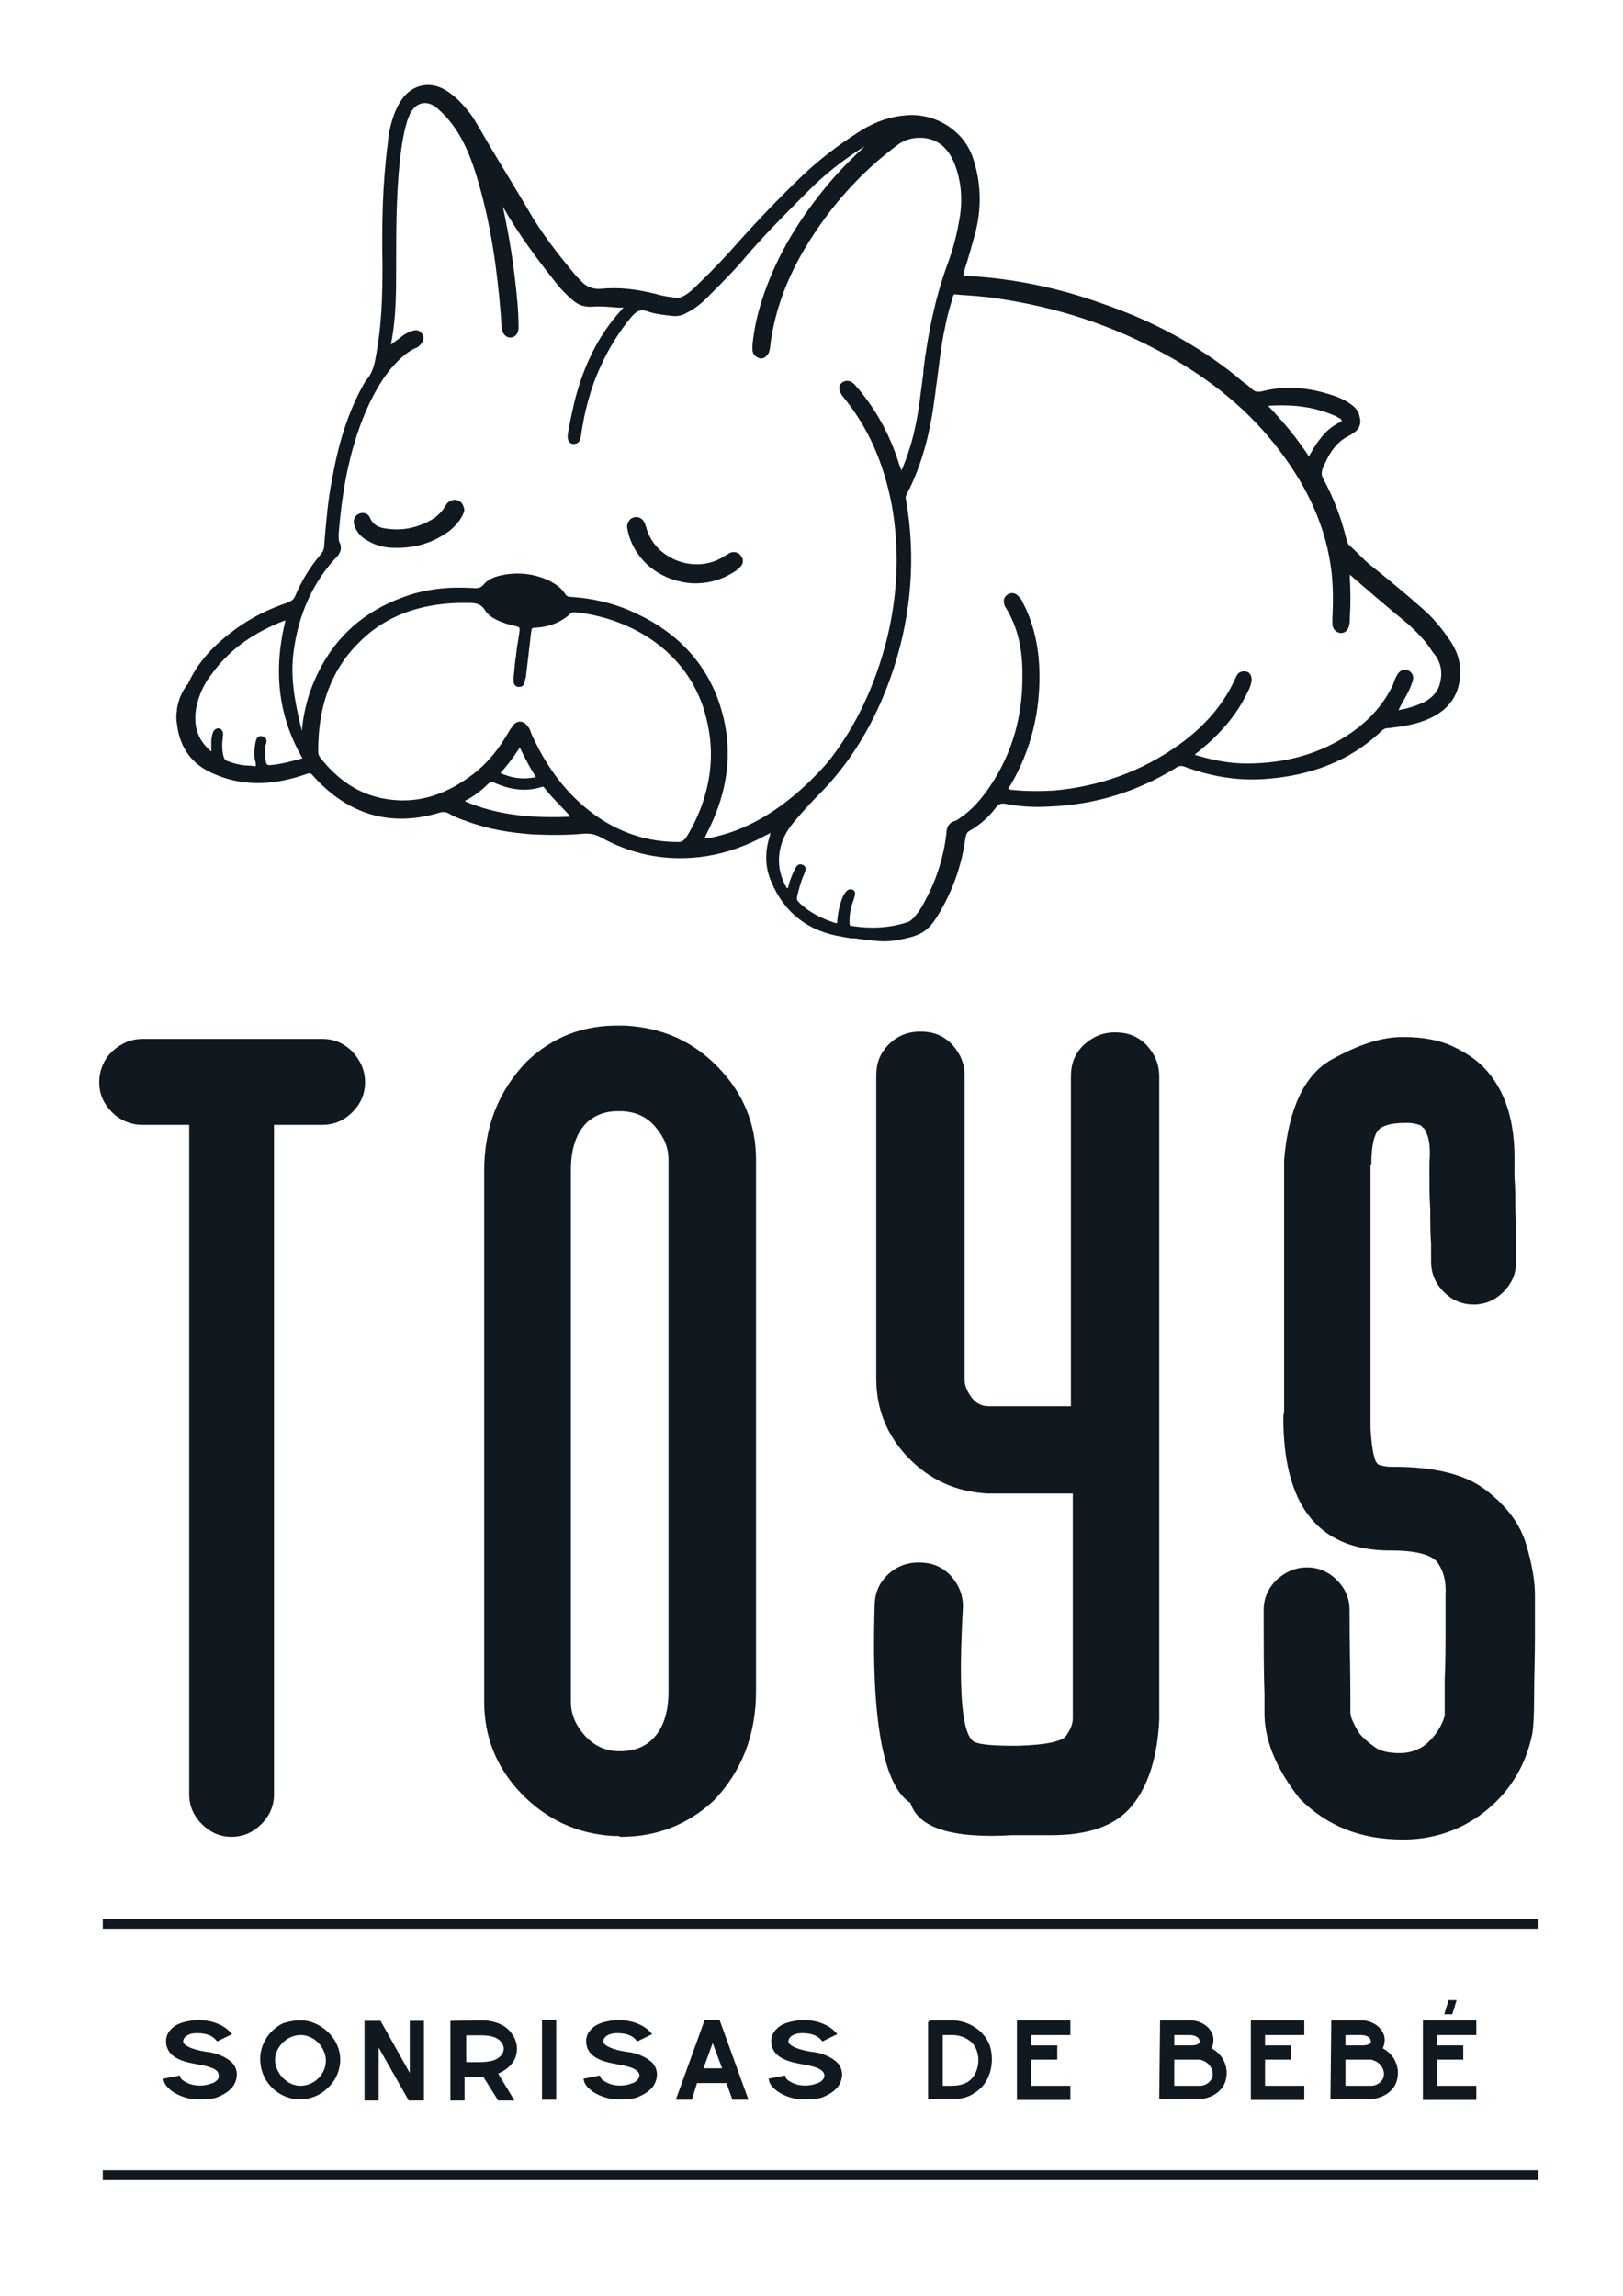 <?xml version="1.0" encoding="utf-8"?>
<!-- Generator: Adobe Illustrator 28.0.0, SVG Export Plug-In . SVG Version: 6.00 Build 0)  -->
<svg version="1.1" class= "logo-animado" istroke="#101820" fill="#101820" d="Capa_1" xmlns="http://www.w3.org/2000/svg" xmlns:xlink="http://www.w3.org/1999/xlink" x="0px" y="0px"
	 viewBox="0 0 595.3 841.9" style="enable-background:new 0 0 595.3 841.9;" xml:space="preserve">

<g>
	<path class="svg-elem-1" stroke="#101820" fill="#101820" d="M65.4,260v0.6c-0.3,1.6-0.3,3.2,0,4.8c1,9,5.8,15.1,14.1,18.3c10.9,4.5,21.8,3.5,32.7-0.3c1.6-0.6,2.2-0.3,3.2,1
		c12.5,13.8,27.9,18.6,45.8,13.1c1.3-0.3,2.2-0.3,3.5,0.3c2.2,1.3,4.5,2.2,6.7,2.9c7.7,2.9,15.7,4.2,24,4.8
		c6.4,0.3,12.8,0.3,19.2-0.3c2.2,0,3.8,0.3,5.8,1.3c9.6,5.4,19.9,8,30.7,7.7c10.6-0.3,20.2-3.2,29.5-8.3c1-0.3,1.6-1,2.6-1.3
		c0,0.6,0,1-0.3,1.6v0.3c-1.9,5.8-1.9,11.5,0.6,17c4.8,11.2,13.5,17.6,25.3,19.5c1,0.3,2.2,0.3,3.2,0.6h1.3c1,0,1.6,0.3,2.6,0.3
		c1.6,0.3,3.2,0.3,4.8,0.6c2.9,0.3,5.8,0.3,8.6-0.3c9-1.6,11.2-3.2,15.7-11.2c4.5-8,7.4-16.7,8.6-25.6c0.3-1.6,0.6-2.6,1.9-3.2
		c3.8-2.2,7-5.1,9.6-8.6c1-1.3,2.2-1.6,3.8-1.3c5.1,1,10.2,1.3,15.7,1c16.7-0.6,32.3-5.4,46.4-14.1c1.3-1,2.6-1,4.2-0.3
		c9.6,3.5,19.5,5.1,29.8,4.2c15.7-1.3,29.8-6.4,41.3-17.3c1-1,1.9-1.3,3.2-1.3c5.1-0.6,9.9-1.3,14.7-3.5c7-3.2,10.9-8.6,10.9-16.7
		c0-4.5-1.6-8.3-4.2-11.9c-2.9-4.2-6.1-8-9.9-11.2c-6.1-5.4-12.8-10.9-19.2-16c-2.6-2.2-4.8-4.8-7.4-7c-0.6-0.6-0.6-1.3-1-2.2
		c-1.9-8-4.8-15.4-8.6-22.4c-0.6-1.3-0.6-2.2-0.3-3.5c2.2-5.4,4.8-10.2,10.2-12.8c0.6-0.3,1-0.6,1.6-1c1.9-1.3,2.6-3.2,1.9-5.4
		c-0.3-2.2-1.9-3.5-3.8-4.8c-2.9-1.9-6.4-2.9-9.6-3.8c-7.4-1.9-14.4-2.2-21.8-0.3c-1.6,0.3-2.9,0.3-4.2-1c-1.6-1.6-3.5-2.6-5.1-4.2
		c-14.7-11.9-31.4-20.8-49.3-26.9c-16-5.8-32.7-9.3-49.6-10.2c-2.2,0-2.2-0.3-1.6-2.6c1.6-4.8,2.9-9.6,4.2-14.4
		c2.2-9,1.9-17.9-1-26.6c-3.2-9.6-12.8-15.7-22.7-15.4c-7,0.3-13.1,2.6-18.9,6.4c-7.4,4.8-14.1,9.9-20.5,16
		c-8,7.7-15.7,15.7-23.1,24c-4.5,5.1-9.3,10.2-14.4,15.1c-1.9,1.9-3.5,3.5-5.8,4.8c-1.3,0.6-2.2,1-3.8,0.6c-2.2-0.3-4.5-0.6-6.7-1.3
		c-6.4-1.6-13.1-2.6-19.9-1.9c-3.5,0.3-6.1-1-8-3.2c-0.6-0.6-1-1-1.6-1.6c-6.4-7.7-12.8-15.7-17.9-24.7
		c-5.8-9.9-11.9-19.5-17.6-29.5c-1.3-2.2-2.6-4.5-4.2-6.4c-2.6-3.2-5.4-6.1-9-8c-5.1-2.6-10.6-1.3-14.1,3.2c-1,1.3-1.9,2.9-2.6,4.5
		c-1.6,3.8-2.6,8-2.9,12.2c-1.9,14.7-2.2,29.5-1.9,44.5c0,10.9-0.3,21.5-2.2,32c-0.6,3.8-1.3,7.4-3.8,10.2c-0.3,0.3-0.6,1-1,1.6
		c-6.1,10.9-9.3,22.4-11.5,34.6c-1.6,8-2.2,16-2.9,24.3c0,1.6-0.6,2.6-1.6,3.8c-3.8,4.5-6.7,9.3-9,14.7c-0.6,1.6-1.6,2.2-3.2,2.9
		c-6.7,2.2-13.1,5.4-18.9,9.6c-7.4,5.4-13.5,11.5-17.3,19.9C67,253.9,66,256.8,65.4,260L65.4,260z M278.7,301
		c-5.8,3.2-11.5,5.4-17.9,6.7c-0.3,0-0.3,0-0.6,0c-0.6,0.3-1.3,0.3-2.2,0c0-0.6,0.3-1.3,0.6-1.9c0-0.3,0.3-0.3,0.3-0.6
		c6.4-12.5,9.3-25.9,6.4-40c-3.8-18.3-14.7-31.4-31.4-39.4c-7.7-3.8-15.7-5.8-24.3-6.4c-1.3,0-2.2-0.3-2.9-1.6
		c-1.3-1.9-3.2-3.2-5.1-4.2c-5.8-2.9-12.2-3.5-18.6-1.9c-2.2,0.6-4.2,1.6-5.4,3.2c-1,1-1.9,1.3-3.2,1.3c-8.6-0.6-17,0-25.3,2.9
		c-17.6,6.1-29.1,17.9-35.2,35.6c-1.3,4.2-2.2,8.3-2.6,12.5c0,0.6,0,1-0.3,1.6c0,0.3,0,0.3,0,0.6c-0.6,0-0.6-0.3-0.6-0.6l0,0
		c-2.2-9-4.2-17.6-3.5-27.2c1.3-13.8,6.1-26.3,15.1-36.5c0.3-0.3,1-1,1.3-1.3c1-1.3,1.6-2.6,1-4.2c-0.6-1-0.6-2.2-0.6-3.5
		c1.3-16.7,4.2-33.3,11.5-48.7c2.2-4.5,4.8-9,8-12.8c2.6-2.9,5.4-5.8,9-7.4c1-0.3,1.6-1,2.2-1.9c0.6-1,0.6-1.9,0-2.6
		c-0.6-1-1.6-1.3-2.6-1c-1.3,0.3-2.6,1-3.5,1.6c-1.6,1.3-3.5,2.6-5.1,3.8c-0.6-0.3-0.6-0.6-0.3-1l0,0c1.9-9.3,1.9-18.9,1.9-28.2
		c0-12.8,0-25.6,1.3-38.4c0.6-5.4,1.3-10.6,2.9-15.7c0.6-1.3,1-2.9,1.9-3.8c2.6-3.5,6.7-3.5,9.9-0.6c8.6,7.4,12.5,17.9,15.4,28.2
		c4.5,15.7,6.7,31.7,8,48c0,1.6,0.3,3.2,0.3,4.8c0.3,1.6,1.3,2.9,2.6,2.9c1.6,0,2.6-1.3,2.6-3.2c0-5.8-0.6-11.9-1.3-17.6
		c-1-9-2.6-17.9-4.5-26.9v-0.3c0-0.3-0.3-1,0-1.3c0.6,0.3,0.6,1,1,1.6c5.8,10.2,12.8,19.5,20.2,28.8c1.6,1.9,3.5,3.8,5.4,5.4
		c1.9,1.6,3.8,2.2,6.1,2.2c3.2-0.3,6.7,0,9.9,0.3c0.3,0,0.6,0,0.6,0c0.3,0,1,0,1.3,0c0.3,0,0.3,0,0.6,0c0.3,0.6,0,1-0.3,1.3
		c0,0-0.3,0-0.3,0.3c-8.6,9.3-13.8,20.5-17,32.7c-1,4.2-1.9,8.3-2.6,12.5c-0.3,2.2,0.3,3.2,1.6,3.2c1.3,0,1.9-0.6,2.2-2.6
		c1.3-9,3.5-17.6,7.4-25.9c2.9-6.4,6.7-12.5,11.2-17.9c1.9-2.2,3.5-3.2,6.4-2.2c2.9,1,5.8,1.3,8.6,1.6c1.9,0.3,3.8,0,5.4-1
		c3.2-1.6,5.8-3.8,8.3-6.4c5.1-5.1,9.9-9.9,14.4-15.4c7-8,14.7-15.7,22.4-23.4c5.4-5.4,11.5-10.2,17.9-14.4c1.6-1,3.2-2.2,5.1-2.6
		c-6.1,5.4-12.2,11.5-17.3,17.9c-9.9,12.2-17.9,25.6-22.7,41c-1.6,5.1-2.6,9.9-3.2,15.4v0.3c0,0.6,0,1,0,1.6c0,1.3,1,2.2,2.2,2.6
		c1.3,0.3,2.2-0.6,2.9-1.9c0-0.3,0.3-1,0.3-1.3c1.9-16.7,8.6-31.4,18.3-45.2c8-11.5,17.6-21.5,28.8-29.8c2.9-2.2,6.4-2.9,9.9-2.6
		c5.8,0.6,9.3,4.2,11.5,9.3c2.6,6.4,3.2,13.1,2.2,19.9c-1,6.4-2.6,12.5-4.8,18.3c-4.5,12.5-7,25.3-8.6,38.1v1
		c-1,7-1.6,13.8-3.2,20.8c-1,4.8-2.6,9.6-4.5,14.4c-0.3,0.3-0.3,1-1,1.3c-0.6-0.6-0.6-1.6-1-2.2c-3.2-10.6-8.3-20.2-15.4-28.5
		c-0.6-0.6-1-1.3-1.9-1.9c-1-0.6-1.9-0.6-2.9,0c-1,0.6-1.3,1.9-0.6,3.2c0.3,0.3,0.3,0.6,0.6,1c9.9,11.9,15.4,25.3,18.3,40.4
		c2.9,16.3,2.2,32.3-1.6,48.4c-4.2,17-11.2,32.7-22.1,46.4C297,287.8,288.6,295.5,278.7,301L278.7,301z M528.8,250
		c-0.6,3.5-2.9,6.1-5.8,7.7c-3.2,1.6-6.4,2.6-9.9,3.2c-0.3,0-0.6,0-0.6-0.3c0-0.6,0.3-1,0.6-1.6c0-0.3,0.3-0.3,0.3-0.6
		c1.6-2.9,3.2-5.4,4.2-8.6c0.6-1.6,0-2.9-1.3-3.5c-1.3-0.6-2.6,0-3.5,1.6c-0.6,1-1,2.2-1.3,3.2c-3.5,7.4-8.6,13.1-15.4,17.9
		c-11.5,8-24.7,11.5-38.8,11.5c-5.8,0-11.5-1-17-2.6c-1-0.3-1.9-0.3-2.6-1c0.3-1,1.3-1.3,1.9-1.9c7.4-6.1,13.5-12.8,17.6-21.5
		c0.6-1,1-2.2,1.3-3.5c0.3-1.6-0.3-2.9-1.3-3.2c-1.3-0.3-2.6,0-3.2,1.3c0,0.3-0.3,0.3-0.3,0.6c-4.5,10.2-11.9,18.3-20.8,24.7
		c-13.8,9.9-29.1,15.4-46.1,17c-5.4,0.3-10.9,0.3-16.3-0.3c-0.3,0-0.6-0.3-1-0.3c-0.3-0.6,0-1.3,0.3-1.6l0.3-0.3
		c7.7-13.1,11.2-27.5,10.6-42.9c-0.3-8.3-2.2-16.7-6.1-24c-0.3-1-1-1.6-1.6-2.2c-1-1-2.2-1-3.2-0.3c-1,0.6-1.3,1.6-1,2.9
		c0,0.3,0.3,1,0.6,1.3c4.5,7.4,6.1,15.4,6.1,24c0.3,15.4-3.5,29.5-12.2,42.3c-2.9,4.2-6.1,8-10.2,10.9c-1,0.6-1.6,1.3-2.6,1.6
		c-2.2,0.6-2.9,2.2-2.9,4.5c-1,8.3-3.5,16.3-7.4,23.7c-1.3,2.6-2.6,4.8-4.5,7c-1,1-1.9,1.9-3.5,2.2c-6.1,1.9-12.5,2.2-18.9,1.3
		c-2.2-0.3-2.2-0.3-2.2-2.6c0-2.9,0.6-5.4,1.6-8c0.6-1.9,0.6-2.6-0.3-2.9c-1-0.3-1.6,0.3-2.6,1.9c-1.3,2.9-1.9,5.8-2.2,9
		c0,1.6-0.3,1.6-1.6,1.3c-4.8-1.6-9.3-3.8-13.1-7.4c-1-1-1.3-1.6-1-2.9c0.6-2.6,1.3-5.1,2.2-7.4c0.3-0.3,0.3-1,0.6-1.3
		c0.3-1,0.6-1.6-0.3-2.2c-1-0.6-1.9,0-2.2,1c-1,1.6-1.6,3.5-2.2,5.1c-0.3,1-0.3,1.9-1,2.6c-1-0.3-1.3-1.3-1.6-1.9
		c-3.8-7.4-2.6-16.3,3.2-23.1c3.5-4.2,7-8,10.9-11.9c12.2-12.8,20.5-28.2,25.9-44.8c6.4-19.9,8-40.4,4.5-60.9
		c-0.3-1-0.3-1.9,0.3-2.9c5.8-11.2,8.6-23.1,10.2-35.6c0.3-1.6,0.3-2.9,0.6-4.5c1-7,1.6-14.1,3.2-21.1c0.6-3.5,1.6-6.7,2.6-10.2
		c0.6-2.2,0.6-2.2,2.9-1.9l0,0c4.5,0.3,9.3,0.6,13.8,1.3c22.1,3.2,42.9,9.9,62.5,20.8c16.3,9,30.7,20.5,42,35.6
		c9.9,13.1,17,27.9,18.9,44.5c0.6,5.8,0.6,11.2,0.3,17c0,0.3,0,0.3,0,0.6s0,1,0,1.3c0,1.6,1,2.6,2.2,2.9c1.3,0.3,2.6-0.6,2.9-2.2
		c0.3-1,0.3-1.9,0.3-2.9l0,0c0.3-4.8,0.3-9.6,0-14.4v-0.3c0-0.6,0-1,0-1.6c0.3,0,0.6,0,1,0.3l0,0c7,6.1,14.1,12.2,21.1,17.9
		c3.5,3.2,6.7,6.4,9.3,10.6C528.5,241.7,529.8,245.6,528.8,250L528.8,250z M467.4,148.2c7.7-0.3,15.1,0.6,22.4,3.8
		c0.3,0,0.6,0.3,0.6,0.3c1,0.6,2.2,1,2.2,1.9s-0.6,1-1.3,1.3c-0.3,0-0.3,0.3-0.6,0.3c-2.2,1.3-4.2,2.9-5.8,5.1
		c-1.9,2.2-3.2,4.8-4.8,7.4c-4.5-7-9.9-13.5-15.7-19.5C465.1,148.2,466.1,148.2,467.4,148.2L467.4,148.2z M258.2,294.6
		c-1.6,4.5-3.5,8.6-6.1,12.8c-1,1.3-1.9,1.9-3.2,1.9c-14.4,0-26.9-5.4-37.5-15.4c-7.4-7-12.8-15.4-17-24.7c-0.3-1-0.6-1.9-1.3-2.6
		c-1.3-1.9-3.2-1.9-4.5-0.3c-0.3,0.6-1,1.3-1.3,1.9c-3.8,6.7-8.6,12.8-15.1,17.3c-9.3,6.7-19.5,9.9-30.7,8
		c-10.2-1.6-18.3-7.4-24.7-15.7c-0.3-0.6-0.6-1.3-0.6-2.2c0-17.9,5.4-33.3,20.2-44.8c9.3-7,20.2-9.9,32-10.2c1.3,0,2.2,0,3.5,0
		c2.6,0,4.8,0.3,6.4,2.9c1.6,2.6,4.8,3.8,7.7,4.8c1.3,0.3,2.6,0.6,3.8,1c1,0.3,1.3,0.6,1.3,1.9c-0.3,2.2-0.6,4.2-1,6.4
		c0,1-0.3,1.6-0.3,2.6l0,0c0,0.6-0.3,1.6-0.3,2.2c-0.3,1.9-0.3,3.8-0.6,5.8c0,0.6,0,1.3,0,1.9c0,0.6,0.6,1.3,1.3,1.3s1.3,0,1.6-1
		c0.3-0.6,0.3-1.6,0.6-2.2c0.6-5.4,1.3-10.9,1.9-16.3c0.3-1.9,0.3-2.2,2.2-2.2c4.8-0.3,9-1.9,12.5-5.1c0.6-0.6,1.3-0.6,1.9-0.6
		c18.6,1.9,39.7,12.5,47.4,34.9C262.4,271.5,262.1,283,258.2,294.6L258.2,294.6z M99,281.1c-1,0-1.6-0.3-1.9-1.3
		c-0.3-1.9-0.6-4.2-0.3-6.1c0-0.3,0-0.6,0.3-1c0.3-1,0.3-1.9-1-2.2c-1-0.3-1.6,0.3-1.9,1.9c-0.3,1.9-0.6,3.5-0.3,5.4
		c0,0.3,0,1,0.3,1.3c0.3,2.6,0.3,2.6-2.2,2.2c-2.9,0-5.8-0.6-8.3-1.6c-1.3-0.3-1.9-1-2.2-2.2c-0.6-2.2-0.6-4.5-0.3-7
		c0.3-1.9,0-2.6-1-2.9c-1,0-1.6,0.6-1.9,2.2c-0.3,1-0.3,1.9-0.3,3.2c0,0.6,0,1.3,0,2.2c0,0.3,0,0.6,0,1c-0.6,0-1-0.3-1.3-0.6l0,0
		c-5.1-4.5-6.4-10.2-5.1-16.7c1-4.5,2.9-8.6,5.8-12.2c6.7-9.3,16-15.4,26.6-19.5c0.3,0,0.6-0.3,1.3,0c-4.5,17.9-3.2,34.9,6.4,51.2
		C106.7,279.8,102.9,280.8,99,281.1L99,281.1z M197.4,285.3c-5.4,1.3-9.9,0.6-14.7-1.6c2.9-3.2,5.4-6.4,8-10.6
		C192.9,277.6,194.8,281.4,197.4,285.3z M209.5,300c-13.5,0.6-26.9-0.3-39.4-5.8c0-0.6,0.3-1,0.6-1.3c0,0,0,0,0.3,0
		c2.9-1.6,5.4-3.5,7.7-5.8c0.6-0.6,1.3-1,2.6-0.6c5.8,2.6,11.5,3.5,17.3,1.6c0.6-0.3,1,0,1.3,0.3c2.9,3.8,6.4,7,9.6,10.6
		c0,0,0,0,0,0.3C209.5,300,209.5,300,209.5,300L209.5,300z"/>
	<path class="svg-elem-2" stroke="#101820" fill="#101820" d="M167.9,184.1c-1-0.6-1.9-0.3-2.9,0.3c-0.6,0.3-1,1-1.3,1.6c-1,1.6-2.2,2.9-3.8,4.2c-5.4,3.5-11.5,5.1-17.9,4.2
		c-2.9-0.3-5.4-1.3-6.7-4.2c-0.6-1.6-2.2-1.9-3.5-1.3c-1.3,0.6-1.9,1.9-1.3,3.8c1,2.6,2.6,4.2,5.1,5.4c2.2,1.3,4.5,1.9,7,2.2
		c7.7,0.6,14.7-1,21.1-5.4c1.9-1.3,3.8-3.2,5.1-5.4c0.3-0.6,1-1.6,1-2.6C169.5,185.3,168.9,184.4,167.9,184.1L167.9,184.1z"/>
	<path class="svg-elem-3" stroke="#101820" fill="#101820" d="M267.8,203.3c-0.6,0.3-1.6,1-2.2,1.3c-10.6,6.7-25.9,1-29.1-11.2c-0.3-0.6-0.3-1.3-0.6-1.6
		c-0.6-1.3-1.9-1.9-3.2-1.6c-1.3,0.3-1.9,1.3-2.2,2.6c0,1,0.3,1.9,0.6,3.2c2.6,9,10.6,16,21.5,17.3c6.1,0.6,11.9-1,16.7-4.2
		c0.6-0.3,1.3-1,1.9-1.6c1-1,1-2.2,0.3-3.2C270.7,203,269.1,202.6,267.8,203.3L267.8,203.3z"/>
	<path class="svg-elem-4" stroke="#101820" fill="#101820" d="M84.9,673.1L84.9,673.1c4.2,0,7.7-1.6,10.6-4.5c2.9-2.9,4.5-6.4,4.5-10.6v-246h18.3c4.2,0,7.7-1.6,10.6-4.5
		c2.9-2.9,4.5-6.4,4.5-10.6s-1.6-7.7-4.5-10.9c-2.9-2.9-6.4-4.5-10.6-4.5H87.5c-1.6,0-3.2,0-4.8,0H52.3c-4.2,0-7.7,1.6-10.9,4.5
		c-2.9,2.9-4.5,6.7-4.5,10.9c0,4.2,1.6,7.7,4.5,10.6c2.9,2.9,6.7,4.5,10.9,4.5h17.6v246c0,4.2,1.6,7.7,4.5,10.6
		S80.8,673.1,84.9,673.1z"/>
	<path class="svg-elem-5" stroke="#101820" fill="#101820" d="M227.8,673.1L227.8,673.1c13.1,0,24.3-4.5,33.6-13.1c10.2-10.6,15.4-24,15.4-39.7v-195
		c0-12.8-4.5-24-13.8-33.6c-9.3-9.6-20.5-14.4-33.9-15.1h-1.3c-13.8-0.3-25,4.2-34.3,13.1c-10.2,10.6-15.4,23.7-15.4,39.7v194.7
		c0,12.8,4.5,24,13.5,33.3c9,9.3,20.2,14.7,33.6,15.4h1.9C227.5,673.1,227.5,673.1,227.8,673.1C227.5,673.1,227.8,673.1,227.8,673.1
		L227.8,673.1z M226.5,407L226.5,407h0.3h0.3h0.3h1c5.1,0.3,9.3,2.2,12.5,6.1c3.2,3.8,4.8,7.7,4.8,12.2v195c0,7.7-1.9,13.8-6.1,17.9
		c-2.9,2.9-7,4.5-12.2,4.5c0,0,0,0-0.3,0l0,0c-0.3,0-0.6,0-0.6,0h-0.3c-5.1-0.3-9.3-2.6-12.5-6.4c-3.2-3.8-4.8-7.7-4.8-12.2v-195
		c0-7.7,1.9-13.8,6.1-17.9C217.9,408.6,221.7,407,226.5,407L226.5,407z"/>
	<path class="svg-elem-6" stroke="#101820" fill="#101820" d="M371.3,672.5L371.3,672.5L371.3,672.5c0.3,0,0.3,0,0.3,0h1.6c8,0,12.2,0,12.5,0c13.5,0,23.4-3.5,29.1-10.6
		c5.8-7,9.3-17.6,9.9-31.4V394.8c0-4.5-1.6-8-4.5-11.2c-3.2-3.2-6.7-4.5-11.2-4.5s-8,1.6-11.2,4.5c-3.2,3.2-4.5,6.7-4.5,11.2v121.4
		h-30.7c-2.9,0-5.1-1.3-6.7-3.5c-1.6-2.2-2.6-4.5-2.6-6.7V394.5c0-4.5-1.6-8-4.5-11.2c-3.2-3.2-6.7-4.5-11.2-4.5s-8.3,1.6-11.2,4.5
		c-3.2,3.2-4.5,6.7-4.5,11.2v111.1c0,10.9,3.8,20.5,11.5,28.5c7.7,8,17.3,12.5,28.8,13.1H394v83c0,2.2-1,4.5-2.6,6.7
		c-1.6,2.2-7.7,3.5-17.9,3.8h-1.3c0,0,0,0-0.3,0l0,0l0,0l0,0h-0.3c-9,0-14.1-0.6-15.4-2.2c-4.2-4.2-5.1-20.5-3.5-49.3
		c0-4.5-1.6-8-4.5-11.2c-3.2-3.2-6.7-4.5-11.2-4.5s-8.3,1.6-11.2,4.5c-3.2,3.2-4.5,6.7-4.5,11.2c-1.3,41.6,3.2,65.7,13.1,71.7
		C337,669.9,349.5,673.8,371.3,672.5L371.3,672.5z"/>
	<path class="svg-elem-7" stroke="#101820" fill="#101820" d="M514.8,674.1L514.8,674.1c0.3,0,0.6,0,1,0c11.5-0.3,21.5-4.2,29.8-11.2c8.3-7,13.8-16.3,16-27.5
		c0.3-1.9,0.6-6.1,0.6-13.1c0-7,0.3-14.1,0.3-21.8c0-7.7,0-12.5,0-15.4c0,0,0,0,0-0.3c0-4.8-1-10.9-3.2-18.3s-7-13.8-14.4-19.5
		c-7.4-5.8-18.6-8.6-33.6-8.6c-0.3,0-0.6,0-1,0c-1.6,0-3.2-0.3-4.2-0.6c-1.3-0.3-2.2-1.6-2.6-3.8c-0.6-1.9-1-5.4-1.3-9.9
		c0-0.6,0-1.6,0-2.2c0-9,0-22.4,0-40.7c0-17.9,0-33,0-45.2c0-1.6,0-2.9,0-4.2v-4.5l0.3-0.6c0-6.4,1-10.6,2.6-12.5s5.1-2.9,10.2-2.9
		c1.3,0,2.6,0,3.8,0.3c1.3,0.3,2.6,0.6,3.2,1.6c0.6,0.3,1.3,1.6,1.9,3.5c0.6,1.9,1,5.1,0.6,9.6c0,0,0,1.6,0,5.1
		c0,3.5,0,7.7,0.3,12.2c0,4.5,0,8.6,0.3,12.5c0,3.8,0,5.8,0,6.4c0,4.5,1.6,8,4.5,10.9c2.9,2.9,6.4,4.5,10.6,4.5l0,0
		c4.2,0,7.7-1.6,10.6-4.5c2.9-2.9,4.5-6.4,4.5-10.6c0-0.3,0-2.6,0-6.4c0-3.8,0-8-0.3-12.5c0-4.5,0-8.6-0.3-12.2c0-3.5,0-5.1,0-5.1
		c0.3-15.1-3.2-26.6-11.2-34.9c-2.6-2.6-6.1-5.1-10.9-7.4c-4.5-2.2-10.6-3.5-17.9-3.5c0,0,0,0-0.3,0c0,0,0,0-0.3,0
		c-7.7,0-16.3,2.9-25.9,8.3c-9.6,5.4-15.4,17.6-17,36.2v6.7c0,9.6,0,23.4,0,41.3s0,32.7,0,44.2c0,0.6-0.3,1.6-0.3,2.2
		c0,32,12.5,48,37.8,48.4h0.3h0.3h0.3h0.3c9.3,0,15.4,1.6,17.6,4.8c2.2,3.2,3.2,7,2.9,12.2c0,1.9,0,6.1,0,12.2
		c0,6.1,0,12.5-0.3,18.9c0,6.4,0,10.9,0,13.1c-1,3.5-2.9,6.7-5.8,9.6c-2.9,2.9-6.7,4.5-11.2,4.5c-3.8,0-7-0.6-9.3-2.2
		c-2.2-1.6-4.2-3.2-5.8-5.1c-1.3-1.9-2.2-3.8-2.9-5.4c-0.6-1.6-0.6-2.6-0.6-3.2v-5.1c0-0.3,0-1,0-1.3c0-7.7-0.3-17.9-0.3-30.7
		c0-4.2-1.6-7.7-4.5-10.6s-6.4-4.5-10.6-4.5c-4.2,0-7.7,1.6-10.9,4.5c-2.9,2.9-4.5,6.4-4.5,10.6c0,12.8,0,23.1,0.3,31.1
		c0,0.6,0,1,0,1.3v5.8c0,0.3,0,0.6,0,0.6c0.3,9.9,4.8,19.9,12.8,30.1C486.9,669,498.7,674.1,514.8,674.1L514.8,674.1z"/>
	<g>
		<path class="svg-elem-8" stroke="#101820" fill="#101820" d="M38.2,706.8v-2.6h525.6v2.6H38.2z"/>
		<path class="svg-elem-9" stroke="#101820" fill="#101820" d="M38.2,799v-2.6h525.6v2.6H38.2z"/>
	</g>
	<g>
		<path class="svg-elem-10" stroke="#101820" fill="#101820" d="M80.1,759.3c-2.9-3.2-11.9-2.2-16.3-5.8c-2.6-1.9-3.2-5.8-1.3-8.3c1-1.3,2.2-2.2,4.2-2.9c1.9-0.6,4.2-1,6.1-1
			c4.5,0,9,1.6,11.5,4.5l-4.5,2.2c-1.6-1.9-3.8-2.9-7.7-2.9c-2.9,0-5.1,1.3-5.4,3.2c-0.6,3.5,9.6,4.8,10.2,4.8
			c3.2,0.6,6.1,1.9,8,3.8c1.9,2.2,1.9,5.1,0.3,7.7c-1.3,1.9-3.5,3.2-6.1,4.2c-2.2,0.6-4.5,0.6-6.7,0.6c-3.2,0-6.7-1.3-9-2.9
			c-1.3-1-2.6-2.2-2.9-3.8l5.1-1c0.3,1.3,1.6,1.9,2.9,2.6c2.6,1.3,6.4,1.3,9,0.3c1.3-0.3,2.2-1,2.9-1.9c0-0.3,0.3-0.3,0.3-0.6
			C80.8,761.5,80.8,760.2,80.1,759.3L80.1,759.3z"/>
		<path class="svg-elem-11" stroke="#101820" fill="#101820" d="M110.2,741.4c6.4,0,12.5,5.1,13.8,11.2c1,4.5-0.6,9.6-4.2,12.8c-3.8,3.8-9.9,5.1-15.1,2.9
			c-4.5-1.9-8-6.1-8.6-11.2c-1-6.1,2.6-12.2,8-14.7C106.4,741.7,108.3,741.4,110.2,741.4L110.2,741.4z M110.2,745.8
			c-4.5,0-8.6,3.5-9.6,7.7c-1.3,5.4,3.5,11.9,9.6,11.9c4.5,0,8.6-3.2,9.6-7.7C121.1,752.2,116.6,745.8,110.2,745.8L110.2,745.8
			L110.2,745.8z"/>
		<path class="svg-elem-12" stroke="#101820" fill="#101820" d="M138.4,749v20.8h-4.2v-28.2h5.1l11.5,20.5v-20.5h4.2v28.2h-4.8L138.4,749z"/>
		<path class="svg-elem-13" stroke="#101820" fill="#101820" d="M176.5,741.4c4.2,0,8.6,1.3,10.9,4.8c1.9,2.6,2.2,5.8,1,8.6c-1.3,2.6-3.5,4.2-6.4,5.4l5.8,9.6h-4.8l-5.4-8.6
			c-0.6,0-7.7,0-7.7,0v8.6h-4.2v-28.2L176.5,741.4z M170.5,756.7c3.5,0,7.4,0.3,10.6-0.6c2.9-1,5.4-3.8,3.5-7
			c-1.6-2.6-4.8-3.2-8-3.2h-6.1L170.5,756.7L170.5,756.7z"/>
		<path class="svg-elem-14" stroke="#101820" fill="#101820" d="M199.3,769.5h4.2v-28.2h-4.2V769.5z"/>
		<path class="svg-elem-15" stroke="#101820" fill="#101820" d="M234.2,759.3c-2.9-3.2-11.9-2.2-16.3-5.8c-2.6-1.9-3.2-5.8-1.3-8.3c1-1.3,2.2-2.2,4.2-2.9
			c1.9-0.6,4.2-1,6.1-1c4.5,0,9,1.6,11.5,4.5l-4.5,2.2c-1.6-1.9-3.8-2.9-7.7-2.9c-2.9,0-5.1,1.3-5.4,3.2c-0.6,3.5,9.6,4.8,10.2,4.8
			c3.2,0.6,6.1,1.9,8,3.8c1.9,2.2,1.9,5.1,0.3,7.7c-1.3,1.9-3.5,3.2-6.1,4.2c-2.2,0.6-4.5,0.6-6.7,0.6c-3.2,0-6.7-1.3-9-2.9
			c-1.3-1-2.6-2.2-2.9-3.8l5.1-1c0.3,1.3,1.6,1.9,2.9,2.6c2.6,1.3,6.4,1.3,9,0.3c1.3-0.3,2.2-1,2.9-1.9c0-0.3,0.3-0.3,0.3-0.6
			C235.2,761.5,235.2,760.2,234.2,759.3L234.2,759.3z"/>
		<path class="svg-elem-16" stroke="#101820" fill="#101820" d="M253.4,769.5h-4.8l10.2-28.2h4.8l10.2,28.2h-4.8l-2.2-6.1h-11.5L253.4,769.5z M257.3,759h8.3l-4.2-11.2
			L257.3,759z"/>
		<path class="svg-elem-17" stroke="#101820" fill="#101820" d="M302.1,759.3c-2.9-3.2-11.9-2.2-16.3-5.8c-2.6-1.9-3.2-5.8-1.3-8.3c1-1.3,2.2-2.2,4.2-2.9
			c1.9-0.6,4.2-1,6.1-1c4.5,0,9,1.6,11.5,4.5l-4.5,2.2c-1.6-1.9-3.8-2.9-7.7-2.9c-2.9,0-5.1,1.3-5.4,3.2c-0.6,3.5,9.6,4.8,10.2,4.8
			c3.2,0.6,6.1,1.9,8,3.8c1.9,2.2,1.9,5.1,0.3,7.7c-1.3,1.9-3.5,3.2-6.1,4.2c-2.2,0.6-4.5,0.6-6.7,0.6c-3.2,0-6.7-1.3-9-2.9
			c-1.3-1-2.6-2.2-2.9-3.8l5.1-1c0.3,1.3,1.6,1.9,2.9,2.6c2.6,1.3,6.4,1.3,9,0.3c1.3-0.3,2.2-1,2.9-1.9c0-0.3,0.3-0.3,0.3-0.6
			C303,761.5,303,760.2,302.1,759.3z"/>
		<path class="svg-elem-18" stroke="#101820" fill="#101820" d="M340.8,741.4c0,0,7,0,8.3,0c5.8,0,11.5,3.5,13.5,9c1.9,6.1,0,13.5-5.4,16.7c-2.2,1.6-5.1,2.2-8,2.2h-8.3
			V741.4z M345.3,765.4c3.5,0,6.7,0.3,9.6-1.3c5.1-2.9,6.1-11.5,1.6-15.7c-1.9-1.6-4.5-2.6-7-2.6h-4.2V765.4z"/>
		<path class="svg-elem-19" stroke="#101820" fill="#101820" d="M392.1,745.8h-14.4v4.8h9.6v4.2h-9.6v10.6h14.4v4.2h-18.6v-28.2h18.6V745.8z"/>
		<path class="svg-elem-20" stroke="#101820" fill="#101820" d="M426,741.4c0,0,8,0,10.6,0c2.9,0,6.1,1.6,7.4,4.2c1,1.9,0.6,4.2-0.3,5.8c2.2,1,4.2,2.9,5.1,5.4
			c1.3,3.2,0.6,7.4-1.9,9.6c-1.9,1.9-4.8,2.9-7.7,2.9l0,0h-13.5L426,741.4z M439.5,754.8h-9.3v10.6c3.2,0,9.9,0,9.9,0
			c1.9,0,3.8-1,4.8-2.9c1.3-2.9-0.6-6.4-3.8-7.4C440.4,754.8,439.8,754.8,439.5,754.8L439.5,754.8z M436.6,745.8h-6.4v4.8
			c2.2,0,4.5,0,6.7,0c1.9,0,4.2-0.6,3.5-2.6C440.1,746.5,437.9,745.8,436.6,745.8L436.6,745.8z"/>
		<path class="svg-elem-21" stroke="#101820" fill="#101820" d="M477.9,745.8h-14.4v4.8h9.6v4.2h-9.6v10.6h14.4v4.2h-18.6v-28.2h18.6V745.8z"/>
		<path class="svg-elem-22" stroke="#101820" fill="#101820" d="M488.8,741.4c0,0,8,0,10.6,0c2.9,0,6.1,1.6,7.4,4.2c1,1.9,0.6,4.2-0.3,5.8c2.2,1,4.2,2.9,5.1,5.4
			c1.3,3.2,0.6,7.4-1.9,9.6c-1.9,1.9-4.8,2.9-7.7,2.9l0,0h-13.5L488.8,741.4z M502.3,754.8H493v10.6c3.2,0,9.9,0,9.9,0
			c1.9,0,3.8-1,4.8-2.9c1.3-2.9-0.6-6.4-3.8-7.4C503.5,754.8,502.9,754.8,502.3,754.8L502.3,754.8z M499.4,745.8H493v4.8
			c2.2,0,4.5,0,6.7,0c1.9,0,4.2-0.6,3.5-2.6C502.9,746.5,501,745.8,499.4,745.8L499.4,745.8z"/>
		<path class="svg-elem-23" stroke="#101820" fill="#101820" d="M541,745.8h-14.4v4.8h9.6v4.2h-9.6v10.6H541v4.2h-18.6v-28.2H541V745.8z M531.7,734h1.9l-1.3,4.2h-1.9
			C530.8,736.5,531.4,735.3,531.7,734z"/>
	</g>
</g>
</svg>
